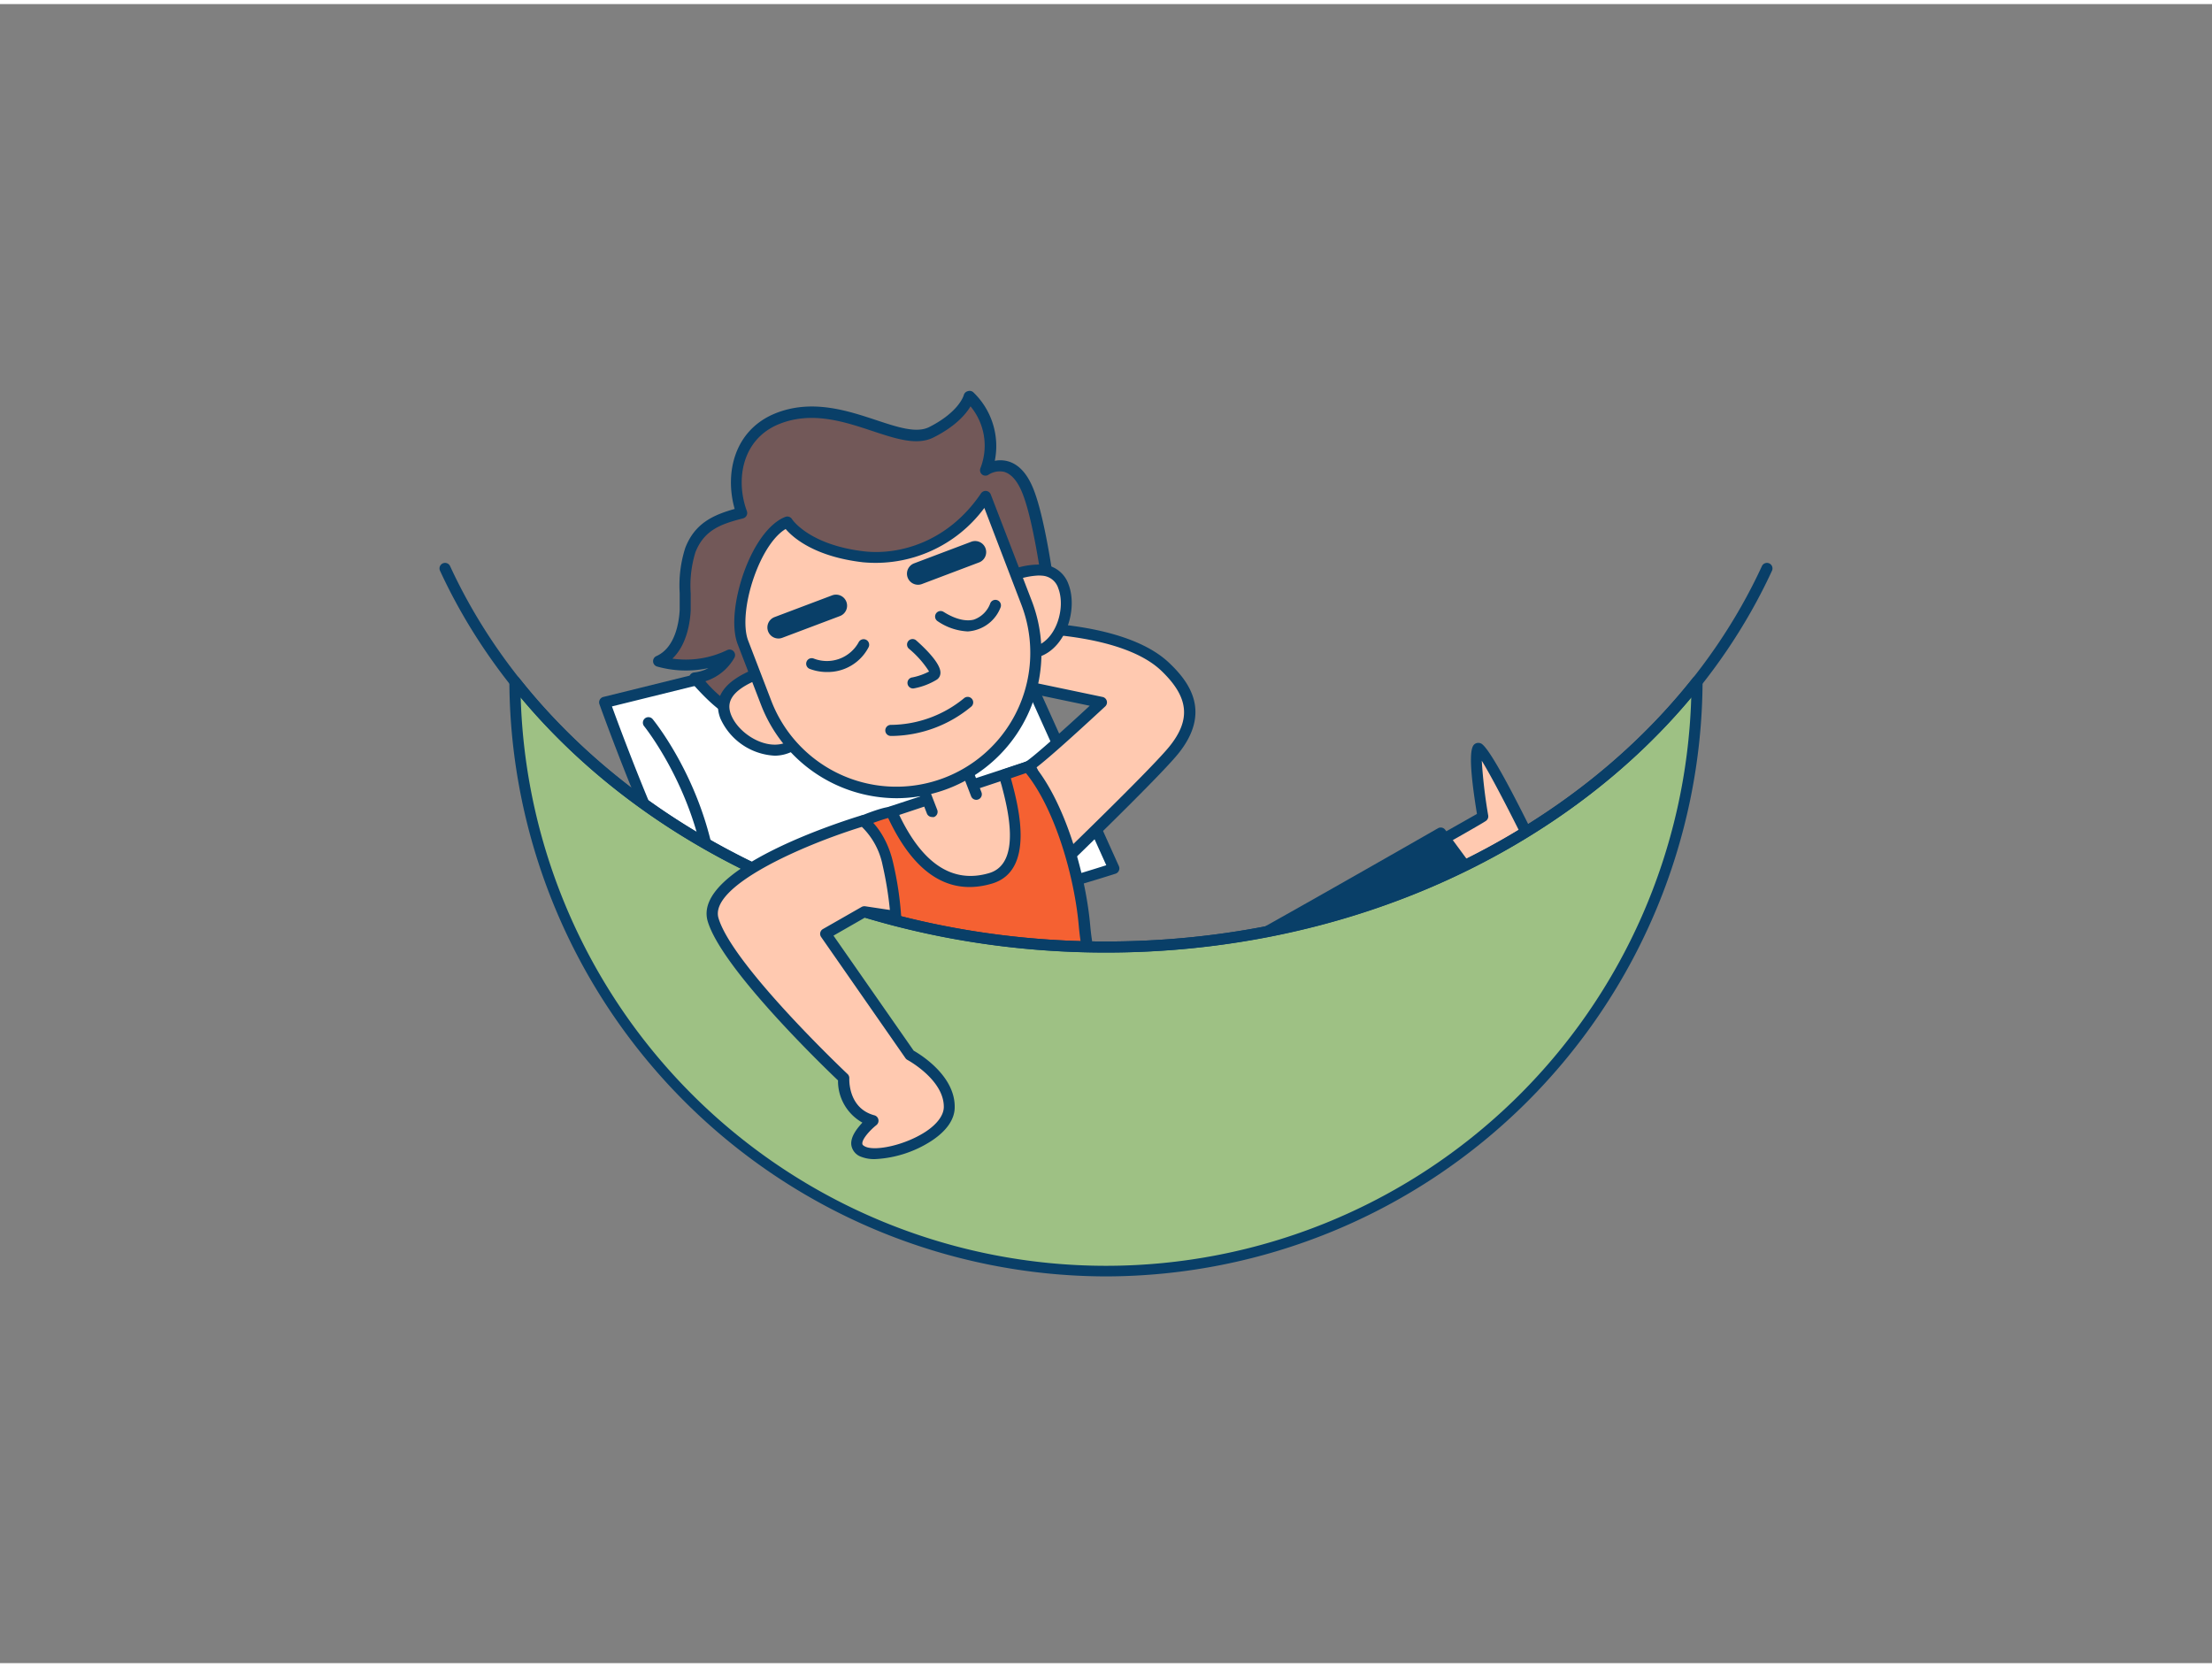 <svg xmlns="http://www.w3.org/2000/svg" viewBox="0 0 400 300" width="406" height="306" class="illustration styles_illustrationTablet__1DWOa"><rect x="0" y="0" width="400" height="300" fill="#808080" stroke="none"/><g id="_544_relaxing_outline" data-name="#544_relaxing_outline"><path d="M180,108.79l-70.67,17.47s9.57,26.89,17.17,39.35,74.91-9.32,74.91-9.32Z" fill="#fff"></path><path d="M139.09,170.49c-7.22,0-11.66-1.46-13.43-4.36-7.57-12.41-17.17-39.26-17.26-39.53a1,1,0,0,1,.06-.81,1,1,0,0,1,.64-.5l70.67-17.47a1,1,0,0,1,1.15.56l21.41,47.5a1,1,0,0,1,0,.82,1,1,0,0,1-.6.55c-.17.05-17.08,5.5-34.7,9.35C155.18,169.19,145.9,170.49,139.09,170.49ZM110.66,127c1.84,5.06,10.09,27.28,16.71,38.13,5.79,9.49,53.41-3.27,72.68-9.41L179.44,110Z" fill="#093f68"></path><path d="M185.83,137.9c1.56-.65,13.33-11.64,13.33-11.64l-18-3.77,2-9.77s19.49-.51,27.5,7c4.29,4,6.73,8.78,1.56,15.15-3.49,4.31-21.61,21.75-21.61,21.75Z" fill="#ffc9b0"></path><path d="M190.56,157.67a.84.84,0,0,1-.27,0,1,1,0,0,1-.7-.72l-4.73-18.77a1,1,0,0,1,.58-1.16c.88-.41,6.35-5.26,11.62-10.14l-16.13-3.37a1,1,0,0,1-.77-1.18l2-9.77a1,1,0,0,1,1-.8c.81,0,20-.43,28.21,7.32,3.66,3.45,7.81,8.92,1.66,16.51-3.49,4.31-20.95,21.13-21.69,21.84A1,1,0,0,1,190.56,157.67ZM187,138.35l4.14,16.4c4.14-4,17.4-16.9,20.29-20.46,4-4.93,3.55-9-1.48-13.79-6.73-6.35-22.3-6.77-26-6.78l-1.62,8,17.05,3.57a1,1,0,0,1,.48,1.71C197.35,129.32,189.72,136.39,187,138.35Z" fill="#093f68"></path><path d="M259.41,151.88c.56-.28,8.73-4.92,8.73-4.92s-2-11.83-.85-12.39,11.83,21.68,11.83,21.68l-17.18,7.6Z" fill="#ffc9b0"></path><path d="M261.94,164.85a1,1,0,0,1-.45-.11,1,1,0,0,1-.52-.68l-2.54-12A1,1,0,0,1,259,151c.37-.19,4.83-2.71,8.08-4.56-1.94-11.89-.81-12.45-.19-12.76a1.14,1.14,0,0,1,.87,0c1.29.44,5.43,7.91,12.3,22.19a1,1,0,0,1-.5,1.35l-17.17,7.6A1,1,0,0,1,261.94,164.85Zm-1.4-12.45,2.13,10,15.1-6.69c-3.71-7.66-7.82-15.65-9.82-18.89a92,92,0,0,0,1.17,9.93,1,1,0,0,1-.49,1C267.92,148.23,262.52,151.3,260.54,152.4Z" fill="#093f68"></path><path d="M216.33,174.69c1.41-.28,44.21-24.78,44.21-24.78l11.54,15.7s-41.39,29.63-49.84,23.44-4.78-17.18-4.78-17.18" fill="#093f68"></path><path d="M225.38,190.85a6.26,6.26,0,0,1-3.73-1c-5.65-4.15-6.22-10.33-5.87-14.34a1,1,0,0,1-.43-.64,1,1,0,0,1,.66-1.14,16.13,16.13,0,0,1,.5-2.18,1,1,0,0,1,1.9.63s-.06.18-.13.41c6.85-3.67,27.48-15.38,41.76-23.56a1,1,0,0,1,1.3.28L272.89,165a1.06,1.06,0,0,1,.18.75,1,1,0,0,1-.41.66C268.82,169.17,238.14,190.85,225.38,190.85Zm-7.59-15.76c-.44,3.48-.21,9.3,5.05,13.15,1.77,1.3,7.63,1.8,27-9.45,9.4-5.47,18.18-11.53,20.85-13.41l-10.41-14.16C248.33,158.05,223.75,172.07,217.79,175.09Z" fill="#093f68"></path><path d="M129,166.58h0a1,1,0,0,1-1-1c.75-19.73-11.4-34.85-11.52-35a1,1,0,1,1,1.55-1.27c.52.64,12.75,15.83,12,36.35A1,1,0,0,1,129,166.58Z" fill="#093f68"></path><path d="M161.14,146.11l24.69-8.21c3,.48-1.09,12.39,4.73,18.77s-5.64,15.58-5.64,15.58l-11.67,2.44s-2.47-9-6.4-14.64" fill="#ffc9b0"></path><path d="M173.25,175.69a1,1,0,0,1-1-.74c0-.08-2.48-8.91-6.26-14.33a1,1,0,0,1,.25-1.39,1,1,0,0,1,1.39.25c3.29,4.71,5.54,11.58,6.28,14l10.53-2.2c1-.89,6.37-5.61,6.71-10.09a4.92,4.92,0,0,0-1.37-3.89c-3.64-4-3.68-9.82-3.71-14.08,0-1.5,0-3.71-.36-4.28l-24.29,8.08a1,1,0,1,1-.63-1.9L185.51,137a1.12,1.12,0,0,1,.48,0c2.08.34,2.1,3,2.12,6.34,0,3.93.06,9.32,3.19,12.75a6.92,6.92,0,0,1,1.89,5.39c-.45,5.81-7.35,11.4-7.64,11.64a1,1,0,0,1-.42.2l-11.67,2.44Z" fill="#093f68"></path><path d="M139,129.89a13.41,13.41,0,0,1-5.46-1.26c-3.15-1.54-5.59-4.2-8-6.79a8.27,8.27,0,0,0,6.3-4.16,18.13,18.13,0,0,1-12.83,1.13c3.34-1.49,4.63-5.58,4.81-9.23s-.33-7.45,1-10.87c1.7-4.46,5.12-5.68,9.29-6.72-2.42-6.62-.54-14.24,6.42-17,11.16-4.47,21.83,5.51,27.89,2.44s6.78-6.47,6.78-6.47a12.3,12.3,0,0,1,3,13.32s4.51-3.16,7.38,3.3,4.9,25.52,4.9,25.52l-4.81.75c-2,.31-4.25,1.59-6.15,2.3l-14,5.27C158.52,124,147.76,130.19,139,129.89Z" fill="#725858"></path><path d="M139.65,130.9H139a14.31,14.31,0,0,1-5.86-1.37c-3.37-1.64-6-4.49-8.25-7a1,1,0,0,1,.64-1.67,7,7,0,0,0,2.58-.79,19.17,19.17,0,0,1-9.28-.28,1,1,0,0,1-.73-.89,1,1,0,0,1,.6-1c3.5-1.56,4.11-6.37,4.21-8.37,0-1,0-2,0-3a22.28,22.28,0,0,1,1-8.17c1.73-4.53,5.16-6,8.94-7.07C131,84.76,132.8,77,140.23,74c6.58-2.63,13-.49,18.22,1.23,3.91,1.3,7.29,2.41,9.59,1.25,5.46-2.77,6.25-5.77,6.25-5.8A1,1,0,0,1,175,70a1,1,0,0,1,1,.19,13.47,13.47,0,0,1,3.89,12.4,5.16,5.16,0,0,1,2.36.08c1.82.5,3.3,2,4.4,4.48,2.9,6.53,4.9,25,5,25.82a1,1,0,0,1-.84,1.09l-4.81.75h0a17.29,17.29,0,0,0-4,1.41c-.69.31-1.35.61-2,.85l-14,5.27c-1.74.65-3.76,1.55-5.89,2.49C153.86,127.54,146.25,130.9,139.65,130.9Zm-12.1-8.45a22.73,22.73,0,0,0,6.47,5.28,12.55,12.55,0,0,0,5,1.17h0c6.29.23,14-3.18,20.14-5.91,2.15-1,4.19-1.86,6-2.53l14.05-5.27c.6-.23,1.24-.51,1.88-.8a18,18,0,0,1,4.46-1.56l0,.08c.65-.18,1.81-.37,3.85-.68-.45-3.91-2.3-18.84-4.72-24.27-.84-1.89-1.87-3-3.08-3.37a3.73,3.73,0,0,0-2.81.49,1,1,0,0,1-1.18,0,1,1,0,0,1-.33-1.13,11.14,11.14,0,0,0-1.78-11.21c-.85,1.43-2.7,3.6-6.62,5.59-3,1.55-6.78.31-11.12-1.13-5.13-1.7-10.95-3.63-16.84-1.27-6.65,2.66-8,9.94-5.86,15.76a1,1,0,0,1-.06.81,1,1,0,0,1-.64.5c-3.92,1-7,2.06-8.6,6.11a20.44,20.44,0,0,0-.86,7.45c0,1,0,2.07,0,3.11-.1,1.94-.63,6.14-3.31,8.69a17.12,17.12,0,0,0,9.89-1.54,1,1,0,0,1,1.17.21,1,1,0,0,1,.15,1.17A9.21,9.21,0,0,1,127.55,122.45Z" fill="#093f68"></path><path d="M156.07,147.67c.14-.06,4.58-1.76,5.07-1.56s5.56,15.62,17.93,12c8.26-2.44,2.55-17.5,2.55-18.75l4.21-1.43c5.95,6.84,9.47,20.1,10.23,28.72.41,4.64,1.43,9.33,5.36,20.88L163,200.56,152.58,170C157.94,167.46,161.71,161.42,156.07,147.67Z" fill="#f56132"></path><path d="M163,201.56a1,1,0,0,1-.94-.67c-10.4-30.59-10.4-30.6-10.41-30.61a1,1,0,0,1,.53-1.21c6.46-3,7.46-10.1,3-21a1,1,0,0,1,.54-1.3s4.78-2,5.84-1.56c.42.17.54.43,1,1.31,4.26,9,9.75,12.56,16.31,10.62,6-1.77,3.26-12.06,2.23-15.94a8.72,8.72,0,0,1-.4-1.86,1,1,0,0,1,.68-.94l4.21-1.43a1,1,0,0,1,1.07.29c5.76,6.62,9.63,19.75,10.48,29.29.39,4.41,1.35,9,5.31,20.65a1,1,0,0,1-.63,1.26L163.3,201.51A.86.86,0,0,1,163,201.56Zm-9.17-31.09c1.46,4.3,8.23,24.23,9.8,28.82l36.54-12.42c-3.75-11.14-4.69-15.72-5.09-20.16-.79-9-4.32-21.2-9.56-27.65l-2.72.93c.05.21.12.45.18.68,1.16,4.39,4.24,16.05-3.6,18.37-7.66,2.26-13.94-1.67-18.69-11.69a1.3,1.3,0,0,1-.08-.17c-.78.2-2.22.7-3.21,1.06C162.67,161.85,158.6,167.84,153.81,170.47ZM161,147.1Z" fill="#093f68"></path><path d="M168.54,146l-1.78-4.64,8-3.09,1.79,4.64" fill="#ffc9b0"></path><path d="M168.54,147a1,1,0,0,1-.93-.64l-1.79-4.64a1,1,0,0,1,.58-1.29l8-3.1a1,1,0,0,1,.76,0,1,1,0,0,1,.53.56l1.79,4.64a1,1,0,0,1-.57,1.29,1,1,0,0,1-1.3-.57l-1.43-3.71L168.05,142l1.43,3.7a1,1,0,0,1-.58,1.3A1.09,1.09,0,0,1,168.54,147Z" fill="#093f68"></path><path d="M147.56,124.76c1.44,3.72-.89,8.09-5.2,9.75s-9.72-2-11.16-5.69,1.65-6.14,6-7.8S146.13,121,147.56,124.76Z" fill="#ffc9b0"></path><path d="M140.12,135.91a11.4,11.4,0,0,1-9.85-6.73c-1.46-3.8.73-6.86,6.53-9.1,4.81-1.85,10.06.08,11.7,4.32h0c1.62,4.23-1,9.18-5.79,11A7.19,7.19,0,0,1,140.12,135.91Zm.44-14.53a8.43,8.43,0,0,0-3,.57c-6.16,2.37-6,4.85-5.38,6.51,1.31,3.42,6.22,6.51,9.86,5.11s5.86-5.25,4.63-8.46h0A6.29,6.29,0,0,0,140.56,121.38Z" fill="#093f68"></path><path d="M192.31,105.28c1.43,3.73-.15,10-4.46,11.7s-9,0-10.4-3.74.9-8.09,5.21-9.75S190.87,101.56,192.31,105.28Z" fill="#ffc9b0"></path><path d="M184.45,118.63a9.53,9.53,0,0,1-3.22-.56A7.56,7.56,0,0,1,177,107.12a10,10,0,0,1,5.28-4.56,13.89,13.89,0,0,1,6.37-1.19,5.29,5.29,0,0,1,4.57,3.55h0c1.67,4.34-.32,11.18-5,13A10.53,10.53,0,0,1,184.45,118.63Zm3.35-15.3a14,14,0,0,0-4.79,1.1,8,8,0,0,0-4.23,3.63,5.56,5.56,0,0,0,3.13,8.13,8,8,0,0,0,5.58-.14c3.64-1.4,5.2-7,3.88-10.41a3.26,3.26,0,0,0-2.92-2.28C188.24,103.34,188,103.33,187.8,103.33Z" fill="#093f68"></path><path d="M171.18,140.9h0a25.25,25.25,0,0,1-32.63-14.54l-4.21-10.93c-2.18-5.67,2.37-19.59,8-21.77,0,0,3,5,13.68,6.28,7.49.89,16.34-2.27,22.18-10.91l7.39,19.2A25.25,25.25,0,0,1,171.18,140.9Z" fill="#ffc9b0"></path><path d="M162.13,143.6a26.36,26.36,0,0,1-24.51-16.88l-4.21-10.93c-1.34-3.48-.33-8.94,1.06-12.89,1.86-5.26,4.68-9.07,7.54-10.17a1,1,0,0,1,1.22.42s3,4.61,12.94,5.8c6.33.75,15.24-1.61,21.23-10.48a1,1,0,0,1,1.76.2l7.4,19.2a26.26,26.26,0,0,1-24.43,35.73ZM142.07,94.92c-2.09,1.23-4.23,4.44-5.71,8.65-1.6,4.54-2,9.06-1.08,11.5l4.2,10.93a24.22,24.22,0,1,0,45.21-17.41L178,91.11a24.44,24.44,0,0,1-22,9.82C147.24,99.9,143.38,96.45,142.07,94.92Z" fill="#093f68"></path><path d="M166,105a2,2,0,0,1-.7-3.87L175.7,97.2a2,2,0,0,1,1.41,3.74l-10.42,3.94A1.94,1.94,0,0,1,166,105Z" fill="#093f68"></path><path d="M140.76,114.72a2,2,0,0,1-.7-3.87l10.41-3.93a2,2,0,1,1,1.42,3.74l-10.42,3.93A1.94,1.94,0,0,1,140.76,114.72Z" fill="#093f68"></path><path d="M165.2,123.75a1,1,0,0,1-.19-2,11.34,11.34,0,0,0,3-1.06,17.68,17.68,0,0,0-3.68-4.15,1,1,0,0,1,1.32-1.5c1.69,1.49,4.51,4.25,4.41,5.94a1.47,1.47,0,0,1-.64,1.17,12.14,12.14,0,0,1-4,1.56Zm2.84-2.84h0Z" fill="#093f68"></path><path d="M306.88,122.5a106.89,106.89,0,0,1-213.77,0c22.92,28.94,62.23,48,106.89,48S284,151.43,306.88,122.5Z" fill="#9EC184"></path><path d="M200,230.07A108.08,108.08,0,0,1,92.11,122.49a1,1,0,0,1,.67-.95,1,1,0,0,1,1.11.33c23.63,29.83,63.3,47.64,106.11,47.64s82.47-17.81,106.1-47.63a1,1,0,0,1,1.11-.33,1,1,0,0,1,.67,1A108.07,108.07,0,0,1,200,230.07ZM94.16,125.36a105.88,105.88,0,0,0,211.67,0c-24.19,28.94-63.51,46.14-105.83,46.14S118.34,154.31,94.16,125.36Z" fill="#093f68"></path><path d="M200,171.51c-26.56,0-52.07-6.69-73.76-19.35C105,139.77,88.86,122.59,79.57,102.47a1,1,0,0,1,1.82-.84c9.11,19.74,25,36.62,45.85,48.8,21.4,12.48,46.55,19.08,72.76,19.08s51.36-6.6,72.76-19.08c20.88-12.18,36.74-29.06,45.85-48.8a1,1,0,1,1,1.82.84c-9.29,20.12-25.43,37.3-46.67,49.69C252.07,164.82,226.56,171.51,200,171.51Z" fill="#093f68"></path><path d="M149.58,120.78a8.77,8.77,0,0,1-3.17-.57,1,1,0,0,1,.75-1.86,6.56,6.56,0,0,0,8.14-3,1,1,0,1,1,1.74,1A8.32,8.32,0,0,1,149.58,120.78Z" fill="#093f68"></path><path d="M175,113.44a10.5,10.5,0,0,1-5.49-1.88,1,1,0,0,1-.23-1.39,1,1,0,0,1,1.4-.23c.06,0,2.88,2,5.41,1.37a4.88,4.88,0,0,0,3-3,1,1,0,0,1,1.82.85,6.76,6.76,0,0,1-4.37,4A6.62,6.62,0,0,1,175,113.44Z" fill="#093f68"></path><path d="M161.49,132.34h-.4a1,1,0,0,1-1-1.05,1,1,0,0,1,1.05-.95,21.1,21.1,0,0,0,13.2-4.83,1,1,0,0,1,1.41.12,1,1,0,0,1-.12,1.41A22.88,22.88,0,0,1,161.49,132.34Z" fill="#093f68"></path><path d="M164.56,190l-15.25-21.89,7-4,5.7.85a58.62,58.62,0,0,0-1.44-9.5c-1.26-5.56-4.48-7.8-4.48-7.8s-29.75,9-27.1,17.91,23.61,28.63,23.61,28.63-.35,6.19,5.28,7.7c0,0-5.25,4.13-1.69,5.63s15.41-2.44,15.5-8.07S164.56,190,164.56,190Z" fill="#ffc9b0"></path><path d="M158.22,208.86a6.49,6.49,0,0,1-2.44-.4,2.69,2.69,0,0,1-1.83-2.12c-.2-1.48,1-3,2-4.08a8.61,8.61,0,0,1-4.41-7.63c-2.76-2.63-21-20.23-23.56-28.76-2.85-9.57,24.63-18.2,27.77-19.16a1,1,0,0,1,.86.14c.15.1,3.55,2.53,4.89,8.4a60.09,60.09,0,0,1,1.46,9.68,1,1,0,0,1-.33.79,1,1,0,0,1-.82.24l-5.35-.8-5.74,3.29,14.5,20.8c1.28.73,7.5,4.57,7.42,10.23,0,2.21-1.5,4.32-4.24,6.11A20.61,20.61,0,0,1,158.22,208.86Zm-2.37-60.08c-11.14,3.45-27.62,10.82-25.92,16.51,2.55,8.54,23.13,28,23.34,28.19a1,1,0,0,1,.31.79c0,.21-.22,5.4,4.54,6.67a1,1,0,0,1,.72.77,1,1,0,0,1-.36,1c-1.14.9-2.65,2.57-2.54,3.38,0,.2.23.38.62.55,1.83.77,7-.27,10.77-2.7,2.13-1.39,3.31-3,3.34-4.47.07-4.94-6.51-8.51-6.58-8.55a1,1,0,0,1-.35-.31L148.49,168.7a1,1,0,0,1-.16-.79,1,1,0,0,1,.48-.65l7-4a1.06,1.06,0,0,1,.65-.12l4.46.67a65.29,65.29,0,0,0-1.32-8.11A13.3,13.3,0,0,0,155.85,148.78Z" fill="#093f68"></path></g></svg>